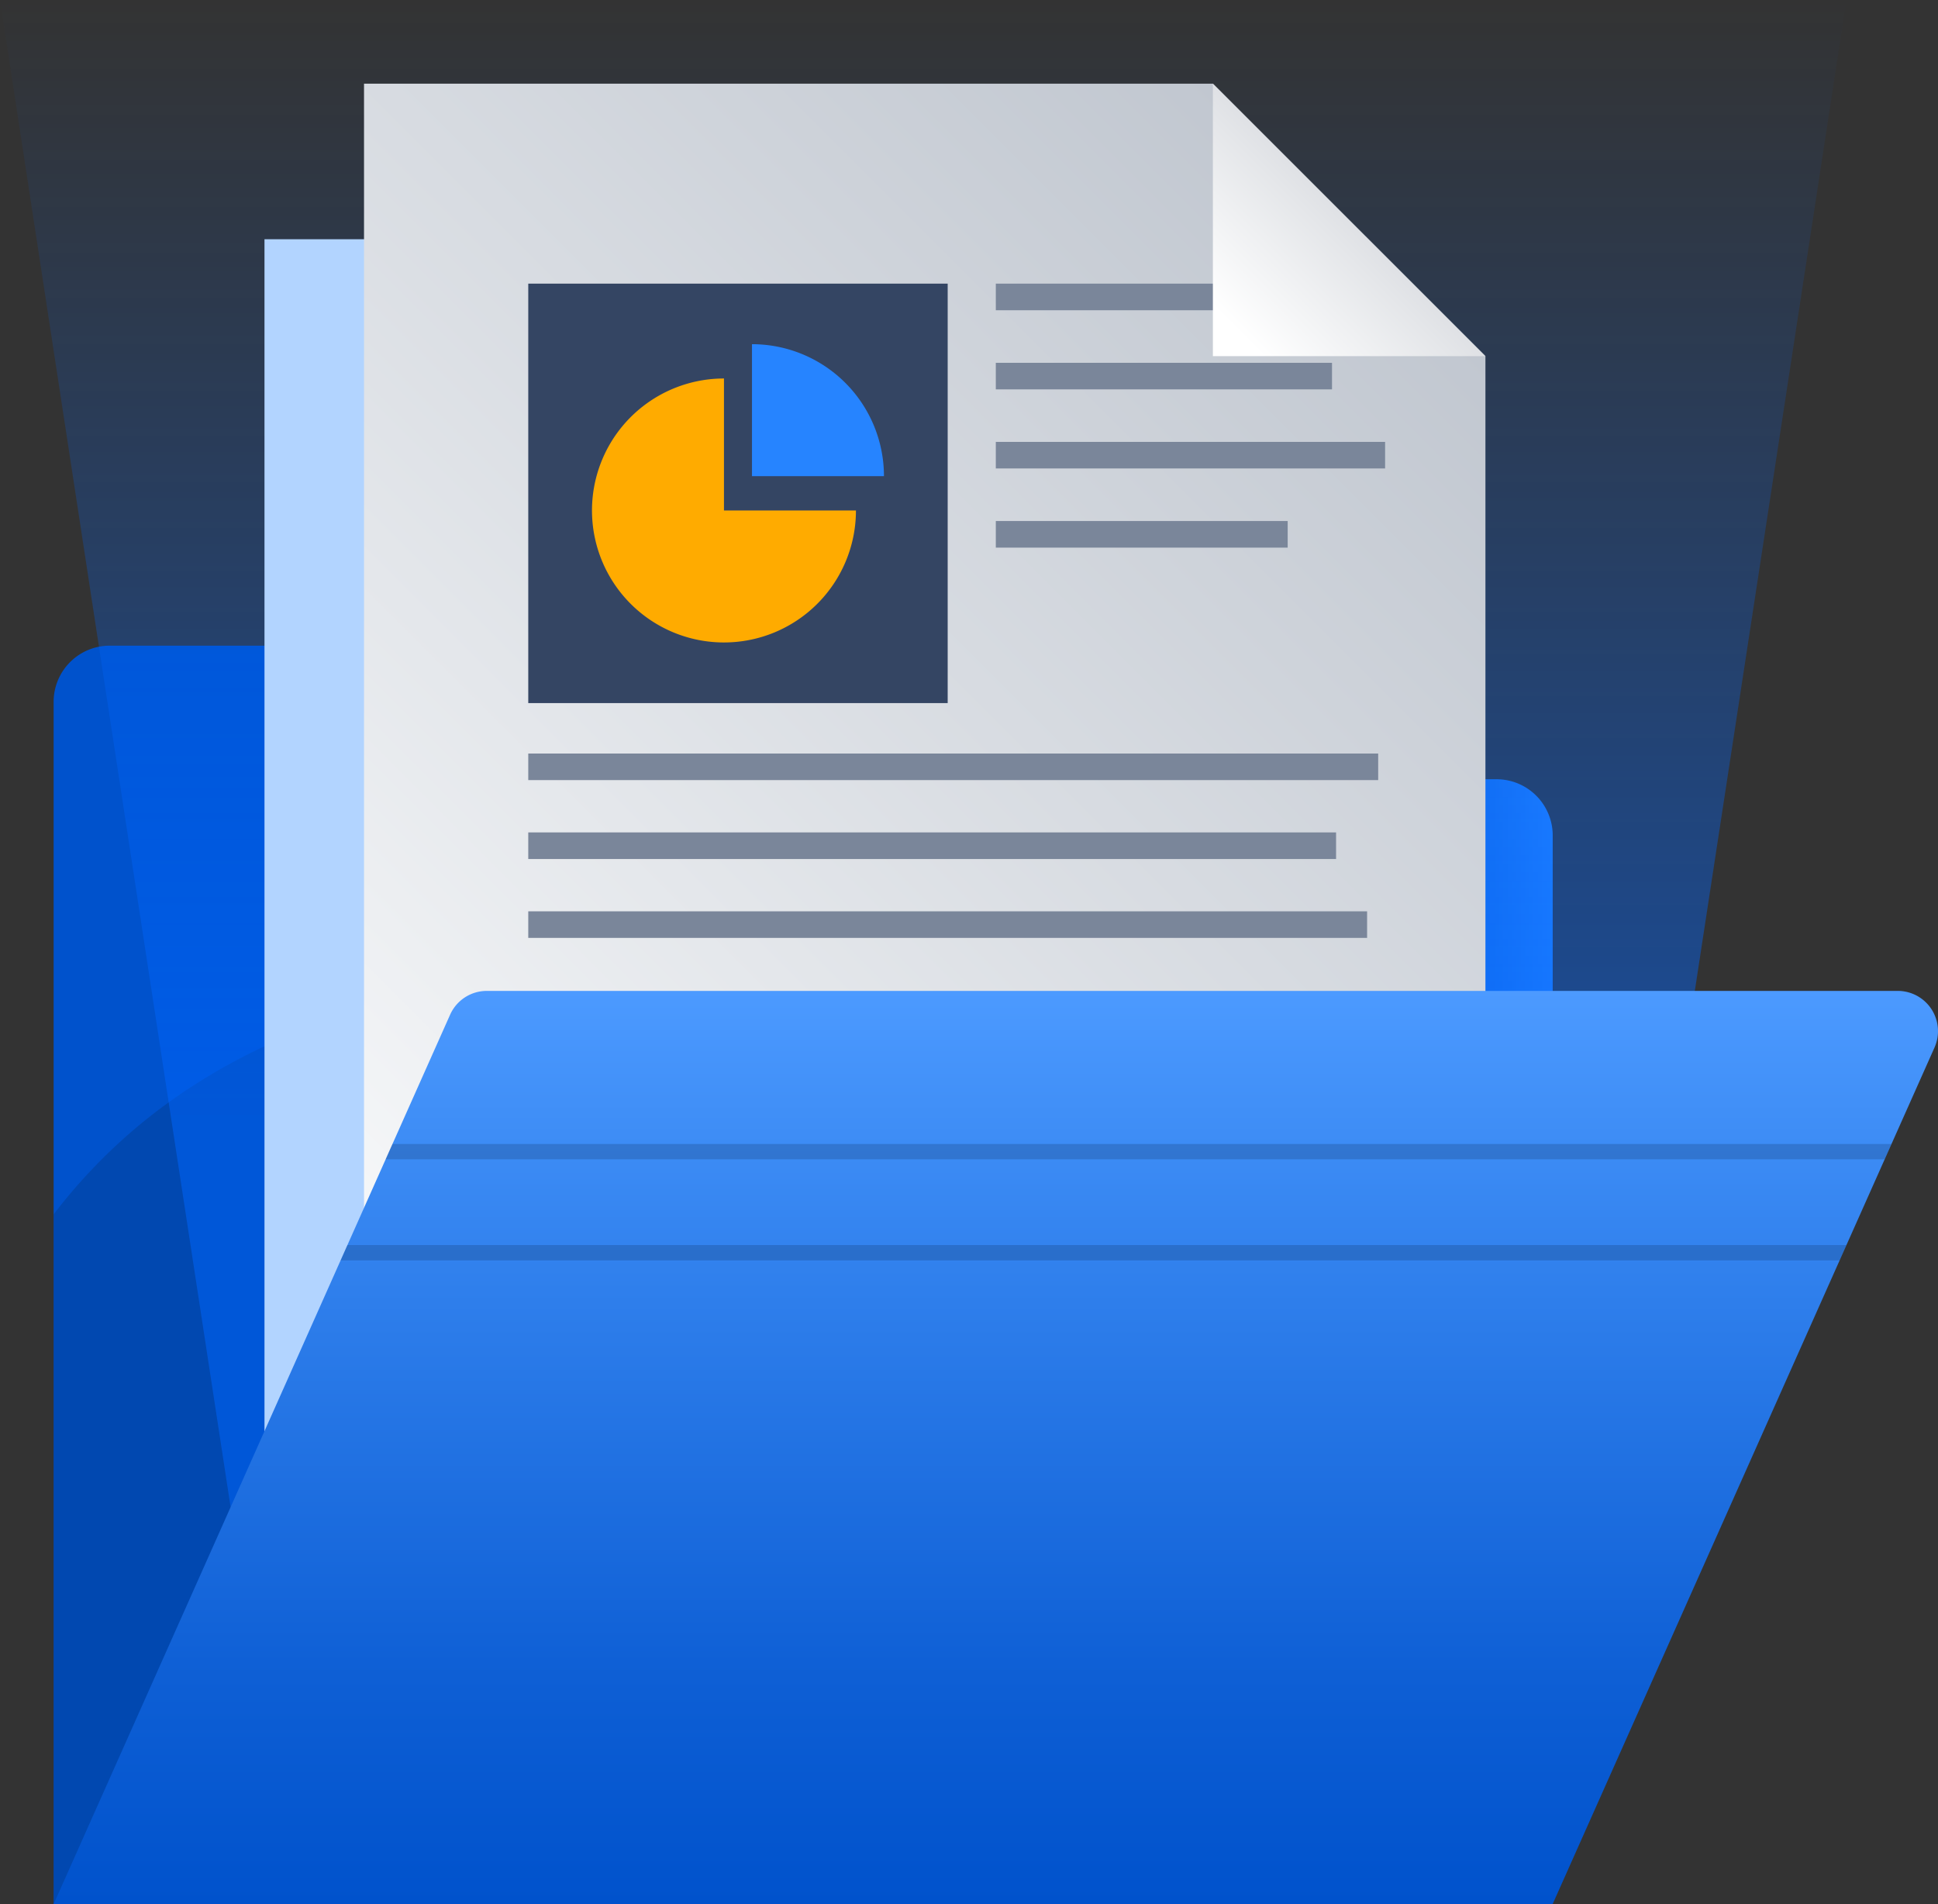 <svg xmlns="http://www.w3.org/2000/svg" xmlns:xlink="http://www.w3.org/1999/xlink" viewBox="0 0 218.65 214.83"><rect x="0" y="0" width="218.65" height="214.83" fill="#333333" stroke="none"/><defs><style>.cls-1{fill:none;}.cls-2,.cls-4{isolation:isolate;}.cls-3{fill:url(#linear-gradient);}.cls-4{fill:#091e42;opacity:0.2;}.cls-5{fill:url(#linear-gradient-2);}.cls-6{fill:#b2d4ff;}.cls-7{fill:url(#linear-gradient-3);}.cls-8{clip-path:url(#clip-path);}.cls-9{fill:#344563;}.cls-10{fill:#ffab00;}.cls-11{fill:#2684ff;}.cls-12{fill:#7a869a;mix-blend-mode:multiply;}.cls-13{fill:url(#linear-gradient-4);}.cls-14{fill:url(#linear-gradient-5);}</style><linearGradient id="linear-gradient" x1="6.05" y1="143.83" x2="175.18" y2="143.83" gradientUnits="userSpaceOnUse"><stop offset="0.38" stop-color="#0052cc"/><stop offset="0.7" stop-color="#0154ce"/><stop offset="0.81" stop-color="#065ad5"/><stop offset="0.9" stop-color="#0f66e0"/><stop offset="0.96" stop-color="#1c76f1"/><stop offset="1" stop-color="#2684ff"/></linearGradient><linearGradient id="linear-gradient-2" x1="104.16" y1="209.58" x2="104.16" gradientUnits="userSpaceOnUse"><stop offset="0" stop-color="#0065ff" stop-opacity="0.5"/><stop offset="0.35" stop-color="#0065ff" stop-opacity="0.5"/><stop offset="0.4" stop-color="#0065ff" stop-opacity="0.5"/><stop offset="0.71" stop-color="#0065ff" stop-opacity="0.23"/><stop offset="1" stop-color="#0065ff" stop-opacity="0"/></linearGradient><linearGradient id="linear-gradient-3" x1="32.35" y1="-1784.82" x2="160.93" y2="-1656.23" gradientTransform="matrix(1, 0, 0, -1, 0, -1622.71)" gradientUnits="userSpaceOnUse"><stop offset="0.05" stop-color="#fafbfc"/><stop offset="1" stop-color="#c1c7d0"/></linearGradient><clipPath id="clip-path"><polygon class="cls-1" points="136.84 9.44 41.07 9.44 41.07 170.84 167.59 170.84 167.59 40.18 136.84 9.44"/></clipPath><linearGradient id="linear-gradient-4" x1="3408.35" y1="3364.31" x2="3423.72" y2="3379.68" gradientTransform="matrix(-1, 0, 0, 1, 3560.56, -3339.5)" gradientUnits="userSpaceOnUse"><stop offset="0" stop-color="#dfe1e5"/><stop offset="0.12" stop-color="#e4e6e9"/><stop offset="0.82" stop-color="#fff"/></linearGradient><linearGradient id="linear-gradient-5" x1="112.35" y1="214.82" x2="112.35" y2="111.79" gradientUnits="userSpaceOnUse"><stop offset="0" stop-color="#0052cc"/><stop offset="0.25" stop-color="#0e5fd5"/><stop offset="0.71" stop-color="#3282ee"/><stop offset="1" stop-color="#4c9aff"/></linearGradient></defs><title>Asset 5</title><g class="cls-2"><g id="Layer_2" data-name="Layer 2"><g id="Layer_2-2" data-name="Layer 2"><path id="_Path_" data-name="&lt;Path&gt;" class="cls-3" d="M168.84,87.91h-92c-18.16,0-13.07-15.07-31-15.07H12.39a6.34,6.34,0,0,0-6.34,6.33V214.83H175.18V94.24A6.34,6.34,0,0,0,168.84,87.91Z"/><path class="cls-4" d="M6.05,214.82H126l-71.55-103A67.49,67.49,0,0,0,18.16,125,62.08,62.08,0,0,0,6.05,137Z"/><polygon class="cls-5" points="176.25 209.58 32.07 209.58 0 0 208.32 0 176.25 209.58"/><rect class="cls-6" x="29.84" y="26.99" width="122.38" height="148.05"/><polygon id="_Clipping_Path_2" data-name=" Clipping Path 2" class="cls-7" points="136.84 9.44 41.07 9.44 41.07 170.84 167.59 170.84 167.59 40.18 136.84 9.44"/><g class="cls-8"><rect class="cls-9" x="59.6" y="32" width="47.32" height="47.32"/><path class="cls-10" d="M81.68,57.59H96.57A14.89,14.89,0,1,1,81.68,42.7Z"/><path class="cls-11" d="M84.84,53.72V38.83A14.89,14.89,0,0,1,99.73,53.72Z"/><rect class="cls-12" x="59.6" y="85.01" width="95.89" height="3"/><rect class="cls-12" x="59.6" y="93.91" width="91.14" height="3"/><rect class="cls-12" x="59.6" y="102.81" width="94.64" height="3"/><rect class="cls-12" x="112.35" y="32" width="44.5" height="3"/><rect class="cls-12" x="112.35" y="40.93" width="37.93" height="3"/><rect class="cls-12" x="112.35" y="49.85" width="43.92" height="3"/><rect class="cls-12" x="112.35" y="58.78" width="32.93" height="3"/></g><polygon class="cls-13" points="136.84 40.18 167.59 40.18 136.84 9.44 136.84 40.18"/><path id="_Path_2" data-name="&lt;Path&gt;" class="cls-14" d="M175.17,214.82H6.05L50.78,114.48a4.53,4.53,0,0,1,4.14-2.69h159.2a4.54,4.54,0,0,1,4.14,6.38Z"/><polygon class="cls-4" points="44.28 129.06 43.51 130.79 212.63 130.79 213.4 129.06 44.28 129.06"/><polygon class="cls-4" points="207.55 142.19 208.32 140.46 39.2 140.46 38.43 142.19 207.55 142.19"/></g></g></g></svg>